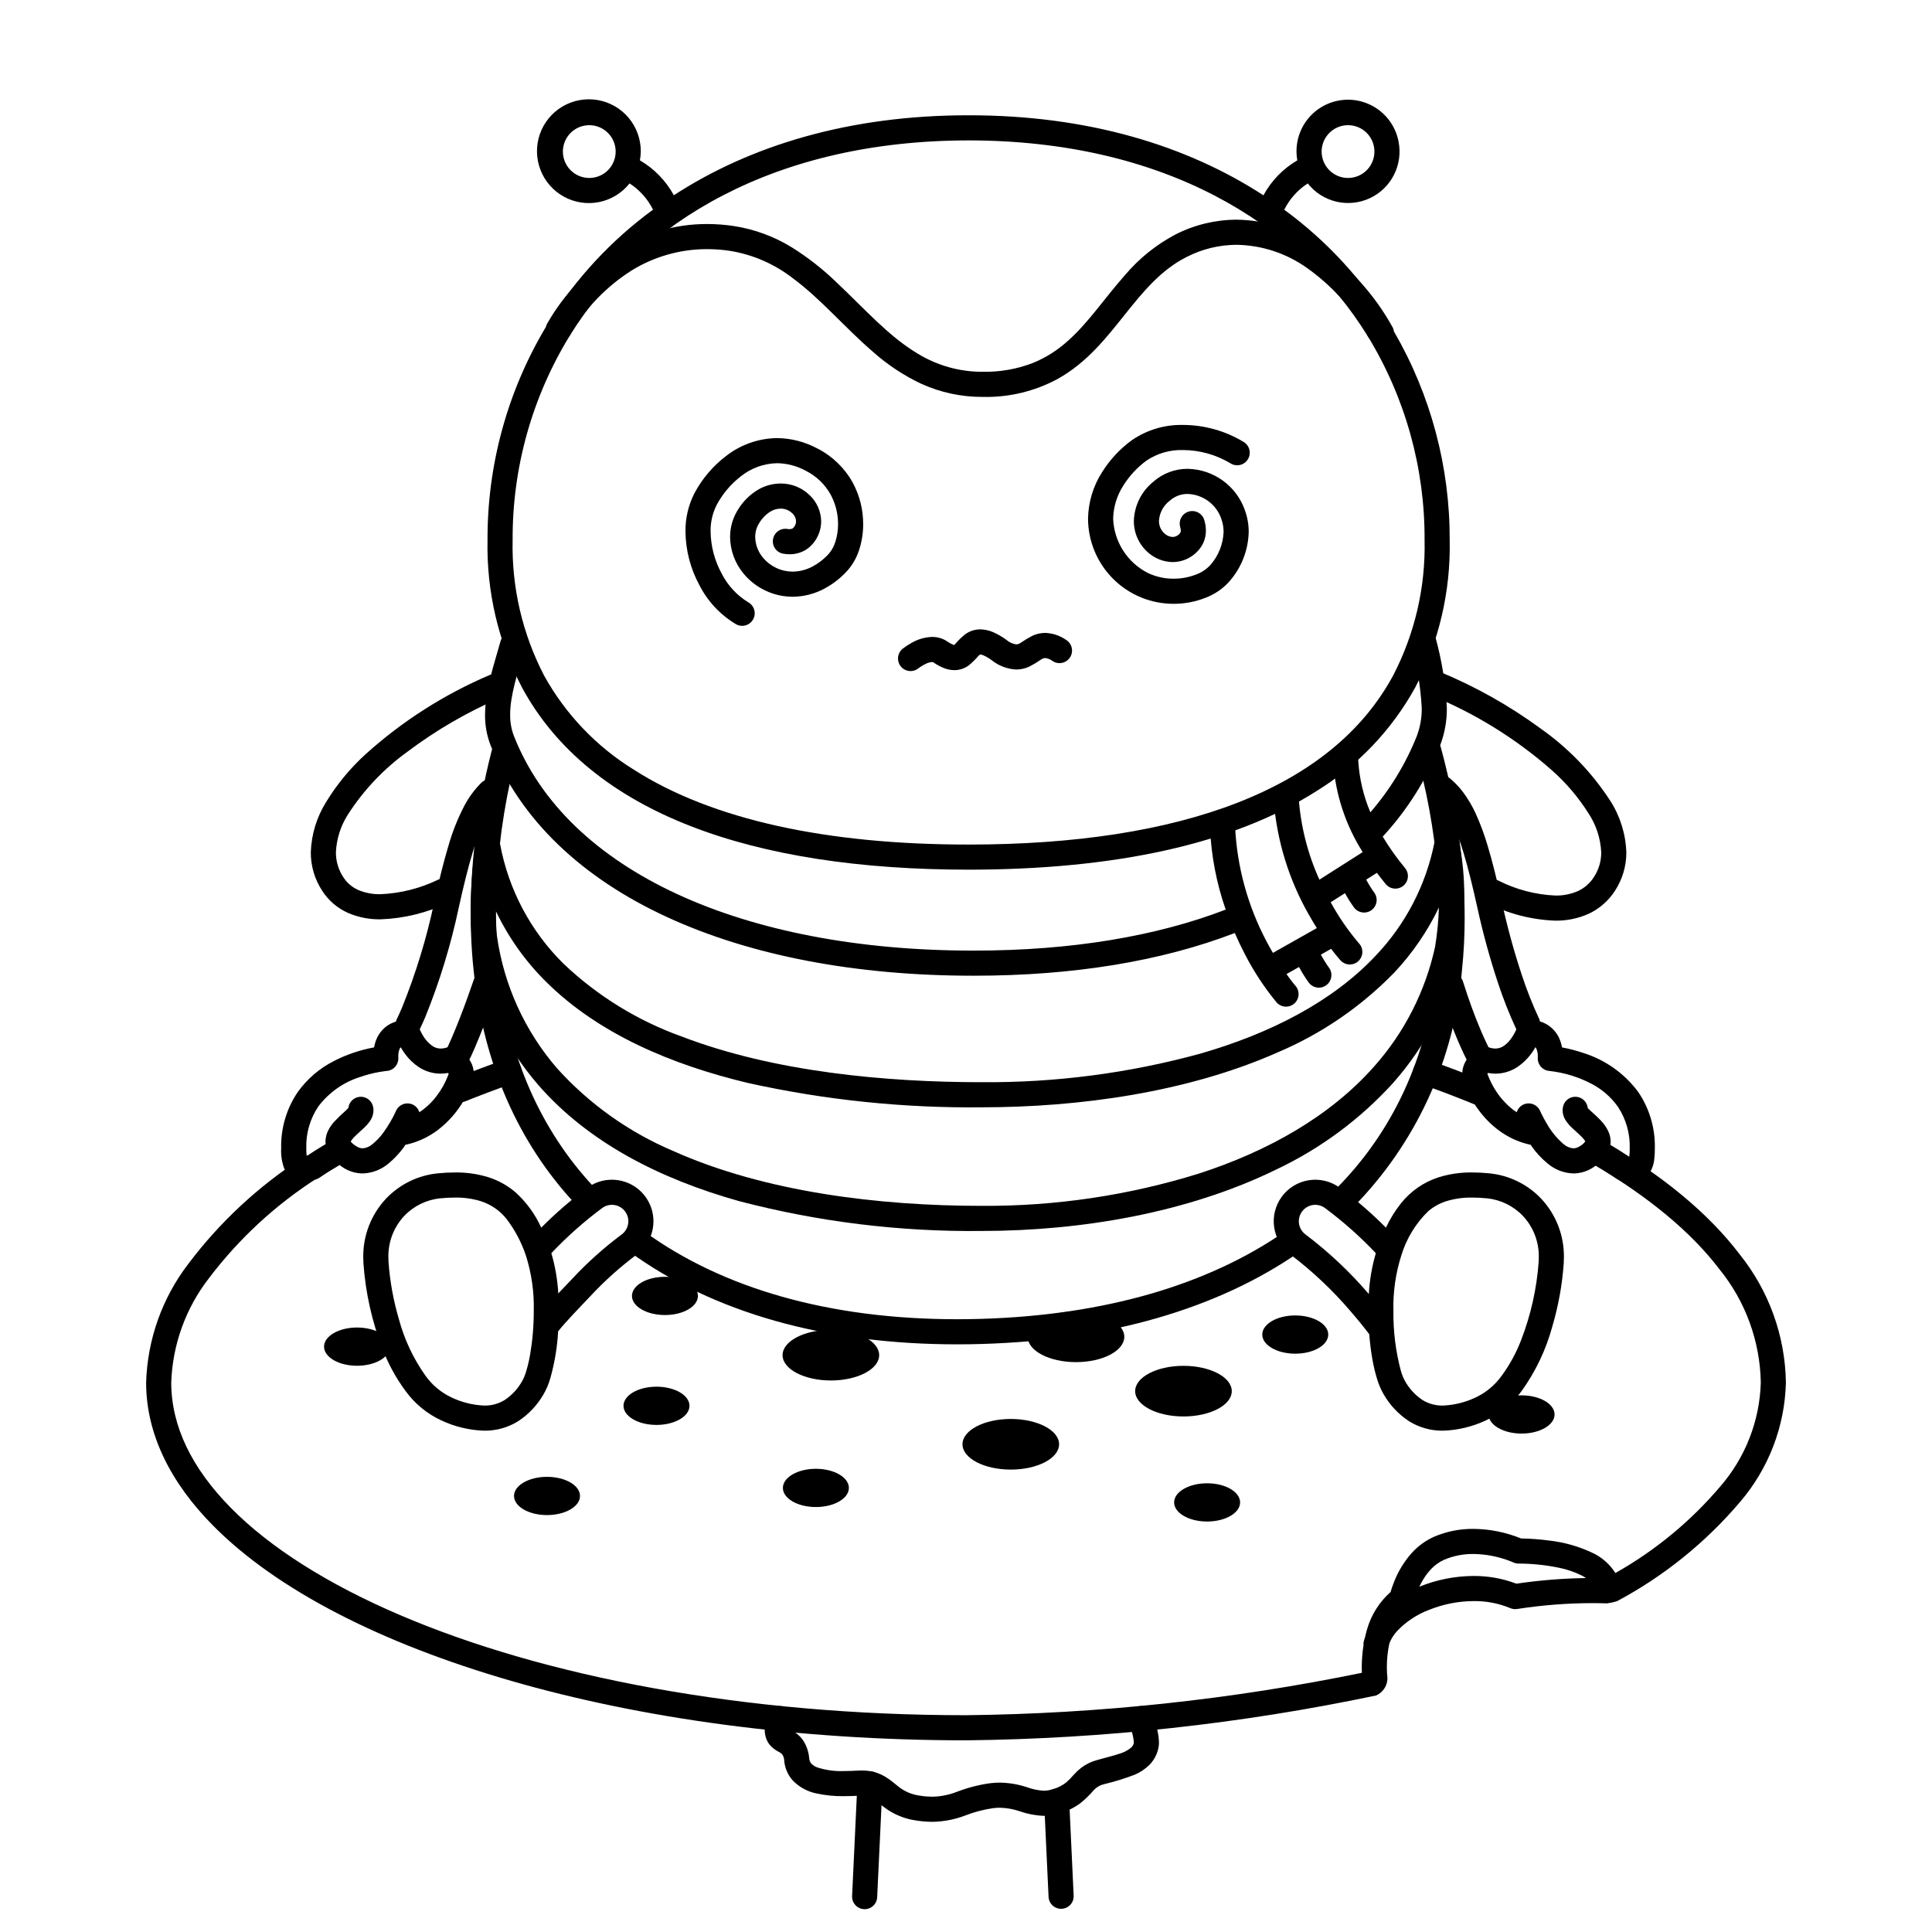 <svg width="200" height="200" viewBox="0 0 200 200" xmlns="http://www.w3.org/2000/svg"><g id="type=error, mode=dark"><g id="Layer 13"><path id="Vector" d="M148.972 102.399C149.56 104.27 150.202 106.046 150.894 107.672C151.318 108.667 151.761 109.609 152.235 110.493C152.398 110.796 152.675 111.023 153.005 111.122C153.335 111.222 153.691 111.186 153.994 111.023C154.298 110.861 154.525 110.584 154.625 110.254C154.725 109.924 154.689 109.568 154.527 109.264C154.098 108.464 153.686 107.591 153.285 106.653C152.634 105.122 152.018 103.422 151.452 101.62C151.349 101.291 151.119 101.016 150.813 100.857C150.508 100.697 150.151 100.666 149.822 100.769C149.493 100.873 149.219 101.102 149.06 101.408C148.9 101.714 148.869 102.07 148.972 102.399L148.972 102.399Z"/><path id="Vector_2" d="M111.144 196.237L110.684 186.397C110.677 186.227 110.635 186.059 110.563 185.904C110.49 185.75 110.388 185.611 110.262 185.496C110.135 185.381 109.988 185.291 109.827 185.233C109.666 185.175 109.496 185.15 109.325 185.158C109.154 185.166 108.987 185.207 108.832 185.28C108.678 185.353 108.539 185.455 108.424 185.582C108.309 185.708 108.22 185.856 108.163 186.017C108.105 186.177 108.079 186.348 108.087 186.519L108.547 196.359C108.555 196.529 108.597 196.697 108.669 196.851C108.742 197.006 108.844 197.145 108.97 197.26C109.096 197.375 109.244 197.464 109.405 197.522C109.565 197.58 109.736 197.606 109.907 197.598C110.077 197.59 110.245 197.549 110.399 197.476C110.554 197.403 110.693 197.301 110.808 197.174C110.923 197.048 111.012 196.9 111.069 196.739C111.127 196.578 111.153 196.408 111.144 196.237Z"/><path id="Vector_3" d="M88.758 184.606L88.209 196.276C88.2 196.447 88.226 196.617 88.284 196.778C88.342 196.938 88.431 197.086 88.546 197.212C88.66 197.339 88.799 197.441 88.954 197.514C89.108 197.586 89.275 197.628 89.446 197.636C89.616 197.644 89.787 197.618 89.947 197.561C90.108 197.503 90.256 197.414 90.382 197.299C90.508 197.184 90.611 197.045 90.683 196.891C90.756 196.736 90.797 196.569 90.805 196.399L91.355 184.729C91.363 184.558 91.338 184.388 91.28 184.227C91.222 184.067 91.133 183.919 91.018 183.793C90.903 183.666 90.765 183.564 90.61 183.491C90.456 183.419 90.288 183.377 90.118 183.369C89.947 183.361 89.777 183.387 89.616 183.445C89.456 183.502 89.308 183.591 89.182 183.706C89.056 183.821 88.953 183.96 88.88 184.114C88.808 184.269 88.766 184.436 88.758 184.606Z"/><path id="Vector_4" d="M79.549 177.416C79.449 177.669 79.365 177.9 79.3 178.124C79.228 178.356 79.184 178.595 79.168 178.838L79.169 178.825L79.162 179.035C79.158 179.354 79.21 179.671 79.315 179.972C79.407 180.227 79.545 180.463 79.722 180.669C79.946 180.919 80.212 181.129 80.508 181.29C80.676 181.366 80.831 181.469 80.966 181.595C81.109 181.804 81.185 182.051 81.184 182.303L81.184 182.297C81.253 183.022 81.544 183.708 82.017 184.261C82.689 184.98 83.571 185.469 84.536 185.659C85.469 185.861 86.423 185.955 87.377 185.938C87.942 185.938 88.499 185.916 89.03 185.886L89.017 185.886L89.209 185.882C89.401 185.88 89.592 185.898 89.78 185.938L89.769 185.936C90.01 185.992 90.238 186.096 90.439 186.241C90.79 186.471 91.241 186.913 91.945 187.38C92.832 187.953 93.834 188.323 94.881 188.463C95.419 188.548 95.962 188.592 96.507 188.594C97.672 188.579 98.826 188.358 99.915 187.942C100.849 187.577 101.822 187.321 102.814 187.179C103.042 187.151 103.272 187.136 103.502 187.136C104.203 187.152 104.897 187.275 105.561 187.502C106.362 187.784 107.201 187.943 108.049 187.975C108.636 187.972 109.219 187.879 109.778 187.698L109.769 187.7L109.899 187.66L109.939 187.648C110.602 187.43 111.228 187.111 111.795 186.702C112.311 186.29 112.787 185.83 113.216 185.327C113.492 185.021 113.853 184.806 114.254 184.708L114.259 184.706C115.345 184.447 116.413 184.118 117.456 183.72C118.026 183.482 118.545 183.136 118.986 182.703C119.477 182.204 119.807 181.569 119.933 180.88L119.931 180.892C119.963 180.726 119.978 180.558 119.976 180.389C119.965 179.948 119.906 179.509 119.802 179.079C119.698 178.608 119.554 178.087 119.377 177.521C119.275 177.192 119.045 176.917 118.74 176.757C118.435 176.597 118.078 176.565 117.749 176.667C117.42 176.77 117.145 176.999 116.985 177.305C116.825 177.61 116.793 177.967 116.896 178.296C117.056 178.81 117.182 179.27 117.264 179.64C117.325 179.886 117.363 180.137 117.377 180.389L117.376 180.418L117.666 180.441L117.381 180.385L117.376 180.418L117.666 180.441L117.381 180.385L117.378 180.397C117.349 180.582 117.26 180.754 117.126 180.886C116.747 181.207 116.3 181.439 115.819 181.566C115.174 181.782 114.369 181.968 113.534 182.21L113.539 182.208C112.945 182.369 112.389 182.645 111.901 183.019C111.628 183.237 111.374 183.477 111.141 183.738C110.899 184.025 110.634 184.292 110.348 184.536C109.972 184.826 109.547 185.047 109.094 185.188L109.516 186.418L109.133 185.176L109.003 185.216L108.995 185.218C108.69 185.32 108.37 185.372 108.049 185.375C107.451 185.339 106.862 185.215 106.3 185.009C105.396 184.71 104.453 184.551 103.502 184.536C103.167 184.536 102.832 184.557 102.5 184.598C101.328 184.761 100.178 185.058 99.073 185.482C98.255 185.805 97.386 185.979 96.507 185.994C96.094 185.992 95.681 185.958 95.273 185.893C94.407 185.79 93.591 185.439 92.921 184.88C92.623 184.649 92.31 184.371 91.898 184.09C91.429 183.763 90.901 183.529 90.344 183.4L90.333 183.398C89.964 183.319 89.587 183.28 89.209 183.282C89.106 183.282 89.002 183.284 88.896 183.289L88.884 183.29C88.382 183.318 87.872 183.338 87.377 183.338C86.438 183.379 85.499 183.251 84.604 182.962C84.369 182.88 84.157 182.742 83.984 182.562C83.856 182.409 83.78 182.218 83.769 182.019L83.768 182.013C83.714 181.333 83.485 180.678 83.104 180.112C82.875 179.796 82.591 179.525 82.264 179.312C82.069 179.183 81.908 179.097 81.806 179.037L81.674 178.953L81.673 178.953L81.444 179.203L81.755 179.074L81.673 178.953L81.444 179.203L81.755 179.074L81.605 179.136L81.766 179.108L81.755 179.074L81.605 179.136L81.766 179.108L81.762 179.035L81.764 178.971L81.765 178.958L81.455 178.944L81.763 178.985L81.765 178.958L81.455 178.944L81.763 178.985C81.812 178.778 81.879 178.575 81.964 178.38C82.086 178.061 82.078 177.706 81.941 177.393C81.804 177.08 81.549 176.834 81.232 176.707C80.915 176.58 80.56 176.584 80.245 176.716C79.93 176.849 79.68 177.1 79.55 177.416H79.549Z"/><path id="Vector_5" d="M153.515 111.876C151.734 111.146 149.898 110.443 147.993 109.78C147.832 109.724 147.661 109.699 147.49 109.709C147.32 109.719 147.153 109.762 146.999 109.836C146.845 109.911 146.707 110.014 146.593 110.142C146.48 110.27 146.392 110.418 146.336 110.58C146.28 110.741 146.256 110.912 146.266 111.083C146.276 111.253 146.319 111.42 146.394 111.574C146.468 111.728 146.573 111.866 146.7 111.979C146.828 112.093 146.977 112.18 147.139 112.236C148.994 112.881 150.786 113.568 152.53 114.282C152.849 114.412 153.207 114.411 153.525 114.278C153.843 114.144 154.095 113.89 154.226 113.571C154.357 113.252 154.355 112.894 154.222 112.576C154.089 112.258 153.835 112.006 153.516 111.876L153.515 111.876Z"/><path id="Vector_6" d="M52.283 109.689C50.519 110.298 48.812 110.946 47.159 111.61C47.001 111.674 46.856 111.768 46.734 111.888C46.612 112.007 46.515 112.149 46.448 112.306C46.381 112.463 46.346 112.632 46.344 112.803C46.342 112.973 46.374 113.143 46.438 113.301C46.501 113.46 46.596 113.604 46.715 113.726C46.834 113.848 46.977 113.945 47.134 114.012C47.291 114.079 47.459 114.115 47.63 114.116C47.801 114.118 47.97 114.086 48.129 114.023C49.75 113.371 51.415 112.739 53.131 112.147C53.455 112.032 53.72 111.795 53.869 111.486C54.018 111.177 54.039 110.821 53.927 110.497C53.815 110.173 53.58 109.906 53.272 109.754C52.964 109.603 52.608 109.58 52.283 109.689L52.283 109.689Z"/><path id="Vector_7" d="M50.688 69.88C45.99 71.879 41.656 74.643 37.863 78.06C36.274 79.504 34.898 81.166 33.777 82.997C32.787 84.571 32.233 86.38 32.174 88.238C32.169 89.651 32.58 91.034 33.355 92.215C34.001 93.22 34.926 94.014 36.017 94.501C37.088 94.962 38.245 95.189 39.41 95.168C41.843 95.079 44.23 94.489 46.424 93.435C46.736 93.292 46.979 93.032 47.099 92.71C47.219 92.389 47.208 92.034 47.067 91.721C46.927 91.408 46.668 91.163 46.348 91.04C46.028 90.918 45.672 90.926 45.358 91.064C43.498 91.965 41.474 92.476 39.41 92.568C38.613 92.588 37.821 92.439 37.085 92.131C36.449 91.85 35.91 91.388 35.537 90.801C35.034 90.041 34.768 89.149 34.774 88.238C34.835 86.843 35.265 85.488 36.02 84.313C37.649 81.781 39.739 79.577 42.18 77.816C45.131 75.594 48.336 73.73 51.727 72.264C52.041 72.124 52.286 71.866 52.411 71.546C52.535 71.227 52.528 70.871 52.39 70.556C52.253 70.242 51.997 69.994 51.678 69.868C51.359 69.741 51.003 69.746 50.688 69.88L50.688 69.88Z"/><path id="Vector_8" d="M148.056 71.95C152.657 73.821 156.912 76.451 160.642 79.73C162.115 81.033 163.396 82.539 164.445 84.202C165.238 85.405 165.692 86.8 165.758 88.24C165.764 89.15 165.498 90.041 164.996 90.801L164.998 90.799C164.601 91.425 164.033 91.924 163.36 92.237C162.612 92.565 161.801 92.725 160.985 92.705C158.939 92.612 156.938 92.084 155.112 91.157C154.958 91.083 154.79 91.041 154.619 91.032C154.448 91.024 154.277 91.049 154.116 91.107C153.955 91.164 153.806 91.253 153.68 91.368C153.553 91.484 153.45 91.623 153.377 91.778C153.304 91.933 153.263 92.1 153.255 92.272C153.247 92.442 153.273 92.614 153.332 92.774C153.39 92.935 153.48 93.083 153.596 93.209C153.712 93.336 153.851 93.438 154.006 93.51C156.176 94.603 158.557 95.215 160.985 95.305C162.182 95.325 163.369 95.082 164.462 94.592C165.574 94.073 166.515 93.249 167.178 92.216L167.179 92.214C167.952 91.033 168.362 89.651 168.358 88.24C168.294 86.329 167.712 84.471 166.674 82.864C164.786 79.966 162.364 77.452 159.538 75.457C156.295 73.072 152.775 71.088 149.055 69.55C148.897 69.483 148.727 69.448 148.556 69.446C148.384 69.445 148.214 69.478 148.055 69.543C147.896 69.607 147.752 69.703 147.63 69.824C147.508 69.945 147.412 70.088 147.346 70.247C147.28 70.405 147.246 70.575 147.246 70.747C147.246 70.918 147.28 71.088 147.346 71.246C147.412 71.405 147.509 71.549 147.631 71.669C147.753 71.79 147.897 71.886 148.056 71.95L148.056 71.95Z"/><path id="Vector_9" d="M86.012 142.907C88.773 142.907 91.012 141.734 91.012 140.286C91.012 138.838 88.773 137.665 86.012 137.665C83.25 137.665 81.012 138.838 81.012 140.286C81.012 141.734 83.25 142.907 86.012 142.907Z"/><path id="Vector_10" d="M111.387 141.007C114.148 141.007 116.387 139.834 116.387 138.386C116.387 136.938 114.148 135.765 111.387 135.765C108.625 135.765 106.387 136.938 106.387 138.386C106.387 139.834 108.625 141.007 111.387 141.007Z"/><path id="Vector_11" d="M122.512 146.632C125.273 146.632 127.512 145.459 127.512 144.011C127.512 142.563 125.273 141.39 122.512 141.39C119.75 141.39 117.512 142.563 117.512 144.011C117.512 145.459 119.75 146.632 122.512 146.632Z"/><path id="Vector_12" d="M104.637 152.132C107.398 152.132 109.637 150.959 109.637 149.511C109.637 148.063 107.398 146.89 104.637 146.89C101.875 146.89 99.637 148.063 99.637 149.511C99.637 150.959 101.875 152.132 104.637 152.132Z"/><path id="Vector_13" d="M67.96 147.508C69.846 147.508 71.375 146.622 71.375 145.529C71.375 144.435 69.846 143.549 67.96 143.549C66.074 143.549 64.545 144.435 64.545 145.529C64.545 146.622 66.074 147.508 67.96 147.508Z"/><path id="Vector_14" d="M84.46 156.008C86.346 156.008 87.875 155.122 87.875 154.029C87.875 152.935 86.346 152.049 84.46 152.049C82.574 152.049 81.045 152.935 81.045 154.029C81.045 155.122 82.574 156.008 84.46 156.008Z"/><path id="Vector_15" d="M124.96 157.508C126.846 157.508 128.375 156.622 128.375 155.529C128.375 154.435 126.846 153.549 124.96 153.549C123.074 153.549 121.545 154.435 121.545 155.529C121.545 156.622 123.074 157.508 124.96 157.508Z"/><path id="Vector_16" d="M56.627 156.841C58.513 156.841 60.042 155.955 60.042 154.862C60.042 153.768 58.513 152.882 56.627 152.882C54.74 152.882 53.211 153.768 53.211 154.862C53.211 155.955 54.74 156.841 56.627 156.841Z"/><path id="Vector_17" d="M157.513 148.403C159.399 148.403 160.928 147.517 160.928 146.424C160.928 145.331 159.399 144.445 157.513 144.445C155.627 144.445 154.098 145.331 154.098 146.424C154.098 147.517 155.627 148.403 157.513 148.403Z"/><path id="Vector_18" d="M68.835 136.133C70.721 136.133 72.25 135.247 72.25 134.154C72.25 133.06 70.721 132.174 68.835 132.174C66.949 132.174 65.42 133.06 65.42 134.154C65.42 135.247 66.949 136.133 68.835 136.133Z"/><path id="Vector_19" d="M36.96 141.383C38.846 141.383 40.375 140.497 40.375 139.404C40.375 138.31 38.846 137.424 36.96 137.424C35.074 137.424 33.545 138.31 33.545 139.404C33.545 140.497 35.074 141.383 36.96 141.383Z"/><path id="Vector_20" d="M134.085 140.133C135.971 140.133 137.5 139.247 137.5 138.154C137.5 137.06 135.971 136.174 134.085 136.174C132.199 136.174 130.67 137.06 130.67 138.154C130.67 139.247 132.199 140.133 134.085 140.133Z"/><path id="Vector_21" d="M48.364 110.158C48.879 109.163 49.463 107.771 50.032 106.312C50.598 104.855 51.141 103.345 51.539 102.165C51.65 101.839 51.626 101.481 51.473 101.173C51.32 100.864 51.05 100.628 50.723 100.518C50.397 100.408 50.04 100.432 49.731 100.585C49.422 100.738 49.186 101.007 49.076 101.334C48.692 102.473 48.159 103.956 47.609 105.369C47.06 106.779 46.486 108.133 46.056 108.961C45.977 109.112 45.929 109.278 45.915 109.448C45.9 109.618 45.919 109.789 45.971 109.952C46.023 110.115 46.106 110.266 46.216 110.396C46.325 110.527 46.46 110.635 46.612 110.713C46.763 110.792 46.929 110.84 47.099 110.854C47.269 110.869 47.44 110.85 47.603 110.798C47.766 110.747 47.917 110.664 48.047 110.554C48.178 110.444 48.286 110.309 48.364 110.158L48.364 110.158Z"/><path id="Vector_22" d="M61.407 122.804C56 116.985 52.593 109.435 51.62 100.241L51.619 100.238C51.483 98.973 51.395 97.687 51.356 96.359C51.339 95.779 51.331 95.198 51.33 94.613C51.34 89.966 51.845 85.333 52.837 80.793L52.836 80.796C53.016 79.972 53.212 79.151 53.425 78.332C53.508 77.999 53.456 77.647 53.281 77.352C53.105 77.058 52.821 76.844 52.489 76.758C52.157 76.672 51.804 76.721 51.508 76.894C51.212 77.067 50.996 77.35 50.907 77.681C50.688 78.531 50.484 79.384 50.296 80.24L50.296 80.242C49.265 84.963 48.74 89.781 48.73 94.613C48.73 95.223 48.739 95.83 48.757 96.436C48.798 97.828 48.89 99.183 49.035 100.517L49.034 100.514C50.051 110.192 53.691 118.33 59.503 124.575C59.619 124.7 59.759 124.801 59.914 124.872C60.069 124.943 60.237 124.983 60.408 124.989C60.578 124.995 60.749 124.968 60.909 124.908C61.069 124.848 61.215 124.758 61.34 124.642C61.465 124.525 61.566 124.386 61.637 124.23C61.708 124.075 61.748 123.907 61.754 123.737C61.761 123.566 61.733 123.396 61.673 123.236C61.614 123.076 61.523 122.929 61.407 122.804L61.407 122.804Z"/><path id="Vector_23" d="M132.964 127.521C125.062 132.985 114.417 136.147 101.588 136.528C100.744 136.553 99.909 136.566 99.082 136.566C85.829 136.566 74.794 133.372 66.714 127.495C66.435 127.294 66.088 127.212 65.749 127.266C65.409 127.321 65.105 127.508 64.903 127.786C64.701 128.064 64.617 128.411 64.67 128.75C64.723 129.09 64.908 129.395 65.185 129.598C73.823 135.876 85.421 139.166 99.082 139.166C99.934 139.166 100.796 139.153 101.665 139.127C114.871 138.734 126.021 135.479 134.443 129.659C134.725 129.463 134.917 129.162 134.979 128.824C135.04 128.486 134.964 128.137 134.769 127.854C134.573 127.571 134.274 127.377 133.936 127.315C133.597 127.252 133.248 127.326 132.965 127.521L132.964 127.521Z"/><path id="Vector_24" d="M146.65 78.073C146.889 78.944 147.109 79.816 147.311 80.691L147.311 80.692C148.294 84.881 148.859 89.157 148.998 93.457C149.014 93.99 149.021 94.52 149.021 95.047C149.023 96.732 148.938 98.416 148.764 100.092L148.764 100.096C147.799 109.513 144.135 117.249 138.198 123.177C138.076 123.298 137.98 123.441 137.915 123.599C137.849 123.757 137.815 123.926 137.814 124.097C137.814 124.268 137.847 124.437 137.913 124.595C137.978 124.753 138.073 124.896 138.194 125.017C138.315 125.138 138.458 125.234 138.616 125.3C138.774 125.365 138.943 125.399 139.114 125.399C139.285 125.399 139.454 125.366 139.612 125.3C139.77 125.235 139.913 125.139 140.034 125.018C146.588 118.385 150.595 109.654 151.35 100.36L151.35 100.363C151.533 98.597 151.623 96.823 151.621 95.047C151.621 94.496 151.613 93.94 151.597 93.379C151.452 88.907 150.865 84.46 149.844 80.103L149.844 80.105C149.634 79.197 149.405 78.29 149.158 77.386C149.113 77.221 149.035 77.067 148.931 76.932C148.826 76.797 148.696 76.684 148.548 76.6C148.399 76.515 148.236 76.461 148.066 76.439C147.897 76.418 147.725 76.43 147.56 76.475C147.395 76.521 147.241 76.598 147.106 76.703C146.972 76.807 146.859 76.938 146.774 77.086C146.69 77.234 146.635 77.398 146.614 77.567C146.593 77.737 146.605 77.909 146.65 78.073L146.65 78.073Z"/><path id="Vector_25" d="M55.773 14.646V14.645L55.774 14.643L55.773 14.646Z"/><path id="Vector_26" d="M143.808 33.447C140.975 28.874 137.287 24.889 132.945 21.712C133.495 20.601 134.336 19.66 135.378 18.989C136.118 19.928 137.154 20.59 138.317 20.869C139.48 21.148 140.704 21.026 141.79 20.525C142.875 20.023 143.761 19.17 144.302 18.104C144.844 17.038 145.011 15.82 144.776 14.647L144.776 14.645C144.51 13.262 143.707 12.041 142.544 11.248C141.38 10.455 139.95 10.154 138.566 10.412C137.182 10.671 135.956 11.466 135.156 12.625C134.357 13.784 134.048 15.212 134.298 16.598C132.821 17.463 131.607 18.715 130.789 20.219C122.839 15.046 112.585 11.925 100.269 11.934C87.957 11.925 77.705 15.044 69.756 20.213C68.936 18.711 67.721 17.462 66.243 16.599C66.299 16.297 66.329 15.992 66.333 15.686C66.341 14.415 65.898 13.182 65.084 12.206C64.269 11.231 63.134 10.576 61.882 10.358C60.63 10.14 59.341 10.373 58.244 11.016C57.147 11.658 56.314 12.669 55.892 13.868C55.471 15.067 55.487 16.377 55.94 17.565C56.393 18.753 57.252 19.741 58.365 20.355C59.478 20.969 60.773 21.169 62.019 20.918C63.265 20.668 64.382 19.984 65.172 18.987C66.212 19.658 67.051 20.597 67.601 21.705C63.304 24.848 59.645 28.782 56.822 33.295C56.731 33.44 56.67 33.602 56.642 33.771C56.613 33.939 56.618 34.112 56.657 34.279C56.695 34.446 56.767 34.603 56.866 34.742C56.966 34.881 57.092 35 57.237 35.09C57.382 35.18 57.544 35.241 57.713 35.269C57.882 35.297 58.054 35.291 58.221 35.252C58.388 35.213 58.545 35.141 58.684 35.041C58.822 34.941 58.94 34.815 59.03 34.669C66.373 22.887 80.298 14.549 100.269 14.534C120.319 14.549 134.274 22.953 141.595 34.811C141.776 35.104 142.066 35.313 142.401 35.392C142.736 35.471 143.089 35.414 143.382 35.233C143.675 35.053 143.884 34.763 143.964 34.428C144.044 34.094 143.988 33.741 143.808 33.447L143.808 33.447ZM139.012 13.012C139.364 12.941 139.726 12.941 140.078 13.01C140.43 13.079 140.765 13.217 141.064 13.416C141.362 13.615 141.619 13.871 141.818 14.169C142.018 14.468 142.156 14.802 142.226 15.154C142.262 15.332 142.28 15.513 142.28 15.695C142.279 16.373 142.026 17.026 141.571 17.528C141.115 18.029 140.49 18.344 139.815 18.41C139.141 18.477 138.466 18.29 137.921 17.886C137.377 17.483 137.002 16.892 136.869 16.227L136.868 16.223C136.832 16.047 136.814 15.867 136.814 15.687C136.816 15.056 137.035 14.445 137.436 13.958C137.836 13.47 138.393 13.136 139.012 13.012ZM61.005 18.423C60.281 18.423 59.586 18.136 59.073 17.625C58.56 17.113 58.271 16.419 58.269 15.695C58.269 15.515 58.286 15.335 58.322 15.158L58.323 15.155C58.456 14.491 58.831 13.9 59.375 13.496C59.919 13.093 60.594 12.906 61.268 12.972C61.942 13.039 62.568 13.353 63.023 13.854C63.479 14.355 63.732 15.008 63.733 15.686C63.733 15.868 63.715 16.049 63.679 16.228C63.555 16.846 63.221 17.403 62.734 17.803C62.246 18.203 61.636 18.422 61.005 18.423Z"/><path id="Vector_27" d="M151.042 87.139C150.975 86.85 150.811 86.592 150.577 86.408C150.343 86.225 150.054 86.127 149.756 86.132C149.459 86.136 149.173 86.242 148.944 86.432C148.716 86.621 148.559 86.884 148.5 87.175C147.632 91.581 145.529 95.648 142.437 98.904C137.953 103.694 131.468 107 124.224 109.082C116.864 111.094 109.262 112.086 101.633 112.029C91.755 112.033 80.142 110.968 70.622 107.319C66.059 105.69 61.885 103.128 58.367 99.795C54.955 96.442 52.654 92.122 51.777 87.419C51.718 87.118 51.555 86.848 51.317 86.656C51.079 86.464 50.78 86.362 50.474 86.368C50.168 86.374 49.874 86.488 49.644 86.69C49.414 86.892 49.262 87.168 49.216 87.47C48.9 89.702 48.736 91.953 48.725 94.207C48.725 95.184 48.762 96.193 48.858 97.184L48.867 97.256C49.654 102.827 52.031 108.053 55.713 112.307C60.927 118.302 68.381 122.06 76.513 124.341C84.711 126.487 93.159 127.526 101.633 127.429C111.859 127.425 122.942 125.568 132.156 121.048C136.713 118.889 140.802 115.858 144.194 112.128C147.625 108.272 150.005 103.598 151.104 98.555L151.117 98.488C151.423 96.646 151.576 94.781 151.575 92.914C151.598 90.976 151.419 89.04 151.042 87.139ZM142.247 110.405C137.714 115.534 131.305 119.154 124.136 121.479C116.852 123.746 109.261 124.876 101.633 124.829C91.023 124.833 79.198 123.401 69.725 119.165C65.131 117.225 61.018 114.302 57.675 110.602C54.322 106.727 52.158 101.967 51.443 96.893C51.363 96.051 51.329 95.171 51.326 94.304C52.624 97.033 54.386 99.515 56.535 101.639C61.938 107 69.467 110.214 77.494 112.124C85.418 113.875 93.517 114.715 101.633 114.629C111.737 114.625 122.929 113.074 132.222 108.96C136.773 107.038 140.891 104.223 144.334 100.682C146.212 98.684 147.772 96.409 148.957 93.936C148.913 95.306 148.78 96.672 148.557 98.025C147.552 102.625 145.379 106.889 142.247 110.405H142.247Z"/><path id="Vector_28" d="M84.626 46.434C83.339 45.738 81.902 45.366 80.439 45.351C78.504 45.377 76.633 46.042 75.115 47.242C73.778 48.271 72.677 49.575 71.886 51.065C71.259 52.293 70.941 53.656 70.96 55.035C70.983 56.973 71.478 58.876 72.404 60.579C73.261 62.257 74.576 63.658 76.195 64.621C76.497 64.789 76.852 64.83 77.184 64.736C77.515 64.641 77.796 64.419 77.964 64.118C78.132 63.817 78.173 63.461 78.078 63.13C77.984 62.798 77.762 62.517 77.46 62.35H77.46C76.276 61.627 75.318 60.587 74.694 59.349C73.973 58.023 73.584 56.543 73.56 55.035C73.541 54.078 73.757 53.132 74.187 52.277L74.187 52.276C74.802 51.122 75.655 50.111 76.69 49.311C77.755 48.456 79.073 47.977 80.439 47.951C81.484 47.966 82.508 48.237 83.424 48.739C84.51 49.285 85.406 50.147 85.994 51.211C86.497 52.146 86.759 53.192 86.755 54.254C86.758 54.868 86.666 55.48 86.483 56.067C86.351 56.509 86.132 56.921 85.838 57.278C85.355 57.828 84.777 58.287 84.132 58.633C83.496 58.98 82.785 59.166 82.061 59.175C81.477 59.174 80.901 59.046 80.372 58.799C79.843 58.553 79.374 58.194 78.998 57.748C78.484 57.145 78.194 56.383 78.178 55.591C78.175 55.062 78.329 54.543 78.621 54.102C78.91 53.63 79.307 53.232 79.779 52.942C80.09 52.756 80.446 52.656 80.808 52.653C81.242 52.646 81.661 52.806 81.978 53.101C82.105 53.207 82.209 53.339 82.282 53.487C82.356 53.635 82.399 53.797 82.407 53.962C82.405 54.13 82.36 54.294 82.277 54.439C82.219 54.546 82.139 54.639 82.042 54.711C81.942 54.759 81.831 54.781 81.719 54.776L81.586 54.768L81.586 54.77C81.418 54.732 81.245 54.728 81.076 54.759C80.907 54.789 80.746 54.852 80.602 54.944C80.457 55.037 80.332 55.158 80.235 55.299C80.137 55.44 80.069 55.599 80.033 55.767C79.997 55.935 79.994 56.108 80.026 56.276C80.057 56.445 80.122 56.606 80.216 56.75C80.31 56.893 80.431 57.017 80.573 57.114C80.715 57.21 80.874 57.277 81.043 57.312C81.265 57.356 81.492 57.377 81.719 57.376C82.32 57.385 82.911 57.224 83.425 56.913L83.427 56.912C83.89 56.612 84.272 56.202 84.539 55.719C84.844 55.184 85.006 54.578 85.007 53.962C84.998 53.457 84.889 52.959 84.686 52.496C84.482 52.034 84.189 51.617 83.822 51.269C83.018 50.481 81.934 50.044 80.808 50.053C79.99 50.056 79.187 50.276 78.48 50.689C77.656 51.182 76.96 51.862 76.448 52.675C75.878 53.54 75.576 54.555 75.578 55.591C75.594 56.989 76.095 58.338 76.996 59.407C77.616 60.147 78.391 60.743 79.266 61.152C80.141 61.562 81.095 61.774 82.061 61.775C83.208 61.766 84.335 61.477 85.345 60.933C86.267 60.44 87.094 59.786 87.785 59.001C88.317 58.377 88.716 57.651 88.956 56.867C89.224 56.022 89.359 55.14 89.355 54.254C89.359 52.756 88.988 51.281 88.275 49.964C87.439 48.448 86.168 47.218 84.626 46.434Z"/><path id="Vector_29" d="M71.887 51.065L71.888 51.064L71.887 51.065Z"/><path id="Vector_30" d="M128.873 52.821C128.441 51.588 127.643 50.516 126.585 49.749C125.526 48.983 124.259 48.559 122.953 48.533C121.648 48.525 120.385 48.997 119.405 49.858C118.794 50.347 118.296 50.963 117.946 51.663C117.596 52.363 117.401 53.131 117.376 53.913C117.37 54.577 117.517 55.233 117.807 55.831C118.097 56.428 118.521 56.951 119.047 57.357C119.717 57.881 120.541 58.173 121.393 58.186C122.104 58.184 122.799 57.968 123.385 57.564C123.902 57.218 124.314 56.737 124.578 56.173L124.579 56.172C124.751 55.778 124.838 55.353 124.834 54.924C124.835 54.528 124.77 54.134 124.641 53.759C124.524 53.437 124.284 53.174 123.974 53.028C123.664 52.882 123.309 52.865 122.986 52.98C122.663 53.094 122.399 53.332 122.251 53.641C122.103 53.95 122.083 54.306 122.196 54.629L122.192 54.63L122.197 54.648C122.221 54.739 122.233 54.831 122.234 54.924C122.237 54.988 122.227 55.051 122.205 55.111C122.136 55.234 122.038 55.34 121.919 55.417C121.765 55.525 121.581 55.584 121.393 55.586C121.102 55.572 120.823 55.462 120.602 55.273C120.402 55.108 120.242 54.9 120.133 54.665C120.025 54.429 119.971 54.172 119.976 53.913C120.002 53.5 120.117 53.098 120.315 52.734C120.513 52.371 120.789 52.056 121.122 51.81C121.627 51.366 122.28 51.124 122.953 51.133C123.724 51.16 124.469 51.42 125.09 51.88C125.71 52.339 126.177 52.975 126.427 53.705C126.586 54.141 126.666 54.602 126.666 55.065C126.617 56.34 126.126 57.559 125.278 58.512C124.871 58.944 124.369 59.274 123.811 59.476C123.072 59.763 122.285 59.909 121.492 59.907C120.573 59.911 119.665 59.71 118.834 59.319C117.789 58.788 116.905 57.988 116.271 57.002C115.638 56.015 115.28 54.878 115.233 53.707C115.259 52.474 115.629 51.273 116.302 50.24C116.93 49.24 117.742 48.37 118.695 47.673C119.81 46.927 121.131 46.547 122.472 46.589C124.206 46.597 125.904 47.074 127.388 47.97C127.681 48.152 128.034 48.209 128.37 48.131C128.706 48.052 128.996 47.843 129.178 47.55C129.36 47.257 129.418 46.904 129.339 46.568C129.26 46.233 129.051 45.942 128.758 45.76H128.758C126.863 44.608 124.69 43.996 122.472 43.989C120.584 43.946 118.73 44.497 117.172 45.566C115.945 46.459 114.9 47.58 114.094 48.867C113.164 50.312 112.658 51.989 112.633 53.707C112.645 56.047 113.585 58.287 115.245 59.936C116.905 61.586 119.152 62.51 121.492 62.507C122.614 62.509 123.726 62.301 124.771 61.892C125.724 61.536 126.577 60.955 127.257 60.198C128.508 58.776 129.22 56.959 129.266 55.066C129.266 54.301 129.133 53.541 128.873 52.822L128.873 52.821Z"/><path id="Vector_31" d="M110.386 66.256H110.385C109.742 65.802 108.981 65.545 108.194 65.518C107.73 65.521 107.272 65.625 106.853 65.824C106.453 66.032 106.067 66.265 105.696 66.521C105.556 66.629 105.388 66.694 105.212 66.709C104.826 66.656 104.464 66.49 104.173 66.23C103.746 65.915 103.286 65.65 102.8 65.439C102.382 65.257 101.933 65.16 101.477 65.152C100.929 65.153 100.394 65.322 99.946 65.638C99.563 65.938 99.212 66.277 98.899 66.65C98.858 66.694 98.814 66.734 98.766 66.77C98.723 66.76 98.68 66.746 98.639 66.73C98.444 66.646 98.258 66.541 98.085 66.417C97.615 66.097 97.058 65.929 96.489 65.934C95.731 65.962 94.992 66.178 94.339 66.564C94.023 66.738 93.722 66.937 93.439 67.161C93.172 67.379 93.003 67.693 92.968 68.036C92.933 68.378 93.035 68.721 93.252 68.988C93.469 69.255 93.784 69.425 94.126 69.461C94.469 69.496 94.811 69.395 95.079 69.178L95.079 69.178L95.084 69.175L95.084 69.175C95.089 69.17 95.14 69.13 95.234 69.065C95.435 68.925 95.648 68.804 95.871 68.702C96.064 68.606 96.274 68.55 96.489 68.534C96.586 68.538 96.591 68.548 96.612 68.559C96.948 68.797 97.311 68.996 97.693 69.151C98.044 69.294 98.419 69.37 98.798 69.374C99.341 69.372 99.869 69.195 100.302 68.868C100.659 68.57 100.99 68.244 101.292 67.892C101.341 67.839 101.397 67.793 101.457 67.756L101.463 67.753L101.477 67.752C101.591 67.761 101.702 67.792 101.805 67.841C102.108 67.977 102.395 68.146 102.661 68.345C103.388 68.927 104.281 69.265 105.212 69.309C105.678 69.306 106.138 69.202 106.56 69.004C106.964 68.797 107.354 68.563 107.727 68.304C107.862 68.198 108.024 68.134 108.194 68.118C108.479 68.15 108.749 68.261 108.973 68.439C109.263 68.626 109.615 68.69 109.951 68.617C110.288 68.545 110.582 68.342 110.769 68.052C110.956 67.763 111.021 67.412 110.949 67.075C110.877 66.738 110.674 66.444 110.385 66.256L110.386 66.256Z"/><path id="Vector_32" d="M180.066 129.819C176.906 125.666 172.265 121.799 166.141 118.218L165.801 117.985C165.66 117.888 165.501 117.82 165.334 117.785C165.167 117.75 164.995 117.748 164.827 117.779C164.659 117.81 164.498 117.874 164.355 117.968C164.212 118.061 164.089 118.182 163.992 118.323C163.896 118.464 163.828 118.622 163.793 118.79C163.758 118.957 163.756 119.129 163.788 119.297C163.819 119.465 163.884 119.625 163.977 119.768C164.071 119.911 164.191 120.034 164.333 120.131L164.698 120.381L164.775 120.43C170.708 123.903 175.109 127.592 177.996 131.392C180.695 134.712 182.202 138.841 182.277 143.118C182.166 147.069 180.692 150.86 178.106 153.85C175.041 157.469 171.356 160.513 167.223 162.838C166.688 161.993 165.938 161.305 165.05 160.846C163.571 160.117 161.975 159.652 160.336 159.473C159.384 159.346 158.425 159.275 157.464 159.262C155.891 158.618 154.209 158.281 152.51 158.269C151.123 158.258 149.749 158.532 148.473 159.076C147.582 159.471 146.784 160.05 146.133 160.776C145.36 161.648 144.746 162.65 144.322 163.736C144.149 164.165 144.03 164.535 143.952 164.804C142.794 165.832 141.951 167.166 141.521 168.654C141.439 168.918 141.381 169.177 141.321 169.437C141.253 169.631 141.197 169.828 141.152 170.029C141.142 170.12 141.142 170.212 141.152 170.303C141.033 171.051 140.971 171.807 140.968 172.564C140.968 172.786 140.972 172.988 140.98 173.168C127.491 175.938 113.767 177.407 99.997 177.558C77.074 177.561 56.323 173.574 41.417 167.195C33.964 164.01 27.98 160.226 23.919 156.116C19.851 151.996 17.728 147.625 17.727 143.118C17.859 139.205 19.22 135.432 21.617 132.336C24.708 128.249 28.498 124.742 32.812 121.977L32.805 121.966C32.987 121.852 33.137 121.695 33.242 121.509C33.347 121.322 33.404 121.112 33.407 120.898C33.407 120.553 33.27 120.223 33.026 119.979C32.782 119.735 32.451 119.598 32.107 119.598L32.087 119.598C31.829 119.597 31.576 119.674 31.362 119.819C26.788 122.757 22.773 126.483 19.502 130.825C16.788 134.361 15.258 138.663 15.127 143.118C15.126 148.481 17.68 153.513 22.071 157.944C28.669 164.602 39.438 170.103 52.913 174.003C66.389 177.896 82.578 180.157 99.997 180.158C114.264 180.006 128.481 178.452 142.443 175.518C142.791 175.369 143.088 175.122 143.299 174.807C143.509 174.492 143.624 174.123 143.628 173.744H143.628V173.742H143.628C143.585 173.351 143.565 172.957 143.567 172.564C143.567 171.741 143.654 170.92 143.828 170.115C144.009 169.658 144.271 169.237 144.602 168.872C145.532 167.886 146.675 167.126 147.943 166.649C149.412 166.058 150.979 165.751 152.562 165.744C153.857 165.728 155.142 165.976 156.338 166.472C156.57 166.572 156.826 166.603 157.074 166.559L157.107 166.554C159.668 166.159 162.254 165.959 164.845 165.955C165.342 165.955 165.848 165.963 166.36 165.981C166.708 165.936 167.052 165.862 167.388 165.759L167.388 165.759C172.248 163.164 176.575 159.673 180.138 155.471C183.092 152.021 184.766 147.658 184.877 143.118C184.801 138.272 183.108 133.591 180.066 129.819ZM152.562 163.143C150.631 163.15 148.719 163.528 146.929 164.256C146.984 164.139 147.043 164.021 147.106 163.901C147.372 163.388 147.703 162.913 148.092 162.487C148.489 162.051 148.971 161.701 149.51 161.46C150.458 161.059 151.48 160.858 152.51 160.869C153.511 160.878 154.507 161.027 155.467 161.313C155.847 161.424 156.152 161.535 156.355 161.616C156.457 161.656 156.534 161.688 156.582 161.709L156.633 161.732L156.641 161.736L156.642 161.736C156.823 161.821 157.021 161.864 157.221 161.861L157.234 161.861L157.294 161.861C158.65 161.87 160.002 162.01 161.331 162.281C162.193 162.449 163.027 162.736 163.811 163.132C163.947 163.206 164.065 163.283 164.181 163.36C161.769 163.395 159.362 163.59 156.976 163.942C155.566 163.407 154.07 163.137 152.562 163.143L152.562 163.143Z"/><path id="Vector_33" d="M149.777 73.249C149.65 70.769 149.25 68.31 148.584 65.917C148.505 65.583 148.297 65.294 148.006 65.112C147.714 64.931 147.363 64.872 147.028 64.949C146.694 65.026 146.403 65.231 146.22 65.522C146.036 65.812 145.975 66.163 146.05 66.498C146.667 68.701 147.045 70.965 147.177 73.249C147.196 74.255 147.023 75.256 146.667 76.197C145.518 79.078 143.893 81.746 141.861 84.09C141.143 82.397 140.719 80.594 140.607 78.759C140.598 78.588 140.556 78.42 140.482 78.265C140.409 78.11 140.305 77.971 140.177 77.857C140.05 77.742 139.901 77.654 139.739 77.597C139.577 77.54 139.406 77.516 139.234 77.526C139.063 77.535 138.895 77.579 138.741 77.654C138.587 77.729 138.449 77.834 138.335 77.962C138.221 78.09 138.134 78.24 138.079 78.402C138.023 78.565 138 78.736 138.011 78.907L138.011 78.907C138.241 82.214 139.29 85.411 141.065 88.21L136.583 91.063C135.371 88.387 134.645 85.516 134.439 82.585C134.429 82.415 134.385 82.248 134.31 82.095C134.235 81.942 134.13 81.805 134.002 81.692C133.874 81.579 133.725 81.492 133.564 81.437C133.402 81.381 133.231 81.358 133.061 81.369C132.891 81.38 132.724 81.424 132.571 81.499C132.417 81.574 132.28 81.678 132.167 81.806C132.054 81.934 131.968 82.083 131.912 82.245C131.857 82.406 131.834 82.577 131.845 82.747L131.844 82.747C132.159 86.971 133.415 91.07 135.523 94.743C135.793 95.224 136.058 95.659 136.318 96.073L131.771 98.644C131.543 98.251 131.312 97.84 131.078 97.388C129.159 93.745 128.06 89.726 127.858 85.614C127.844 85.269 127.694 84.944 127.44 84.711C127.187 84.477 126.851 84.353 126.506 84.368C126.162 84.382 125.837 84.532 125.603 84.785C125.37 85.039 125.246 85.375 125.26 85.719L125.26 85.719C125.387 88.598 125.934 91.442 126.883 94.163C119.679 96.931 110.884 98.407 100.838 98.406H100.731C88.901 98.408 78.353 96.37 70.118 92.564C61.874 88.752 55.977 83.22 53.203 76.197C52.932 75.49 52.799 74.739 52.811 73.982C52.799 72.006 53.6 69.624 54.33 67.045C54.376 66.88 54.389 66.709 54.368 66.539C54.348 66.37 54.294 66.206 54.21 66.057C54.126 65.908 54.014 65.778 53.88 65.672C53.745 65.567 53.592 65.489 53.427 65.443C53.263 65.397 53.091 65.384 52.922 65.405C52.752 65.425 52.588 65.479 52.44 65.563C52.291 65.646 52.16 65.759 52.055 65.893C51.95 66.027 51.872 66.181 51.826 66.346L51.825 66.345C51.142 68.827 50.223 71.358 50.212 73.982C50.199 75.066 50.394 76.142 50.785 77.153C53.86 84.939 60.355 90.923 69.028 94.924C77.709 98.932 88.605 101.005 100.731 101.006H100.838C111.14 101.005 120.245 99.498 127.825 96.586C128.16 97.353 128.504 98.079 128.848 98.734C129.763 100.526 130.87 102.212 132.15 103.764C132.263 103.893 132.4 103.998 132.553 104.073C132.707 104.149 132.874 104.194 133.044 104.205C133.215 104.216 133.386 104.193 133.548 104.138C133.71 104.083 133.859 103.997 133.988 103.884C134.116 103.771 134.221 103.633 134.296 103.48C134.371 103.326 134.416 103.159 134.426 102.989C134.437 102.818 134.414 102.647 134.358 102.485C134.303 102.323 134.216 102.174 134.103 102.046L134.102 102.046C134.081 102.022 133.715 101.597 133.175 100.837L134.474 100.103C134.774 100.665 135.113 101.206 135.487 101.722C135.694 101.998 136.002 102.18 136.343 102.229C136.685 102.277 137.031 102.188 137.307 101.981C137.583 101.774 137.765 101.466 137.813 101.124C137.862 100.783 137.773 100.436 137.566 100.161V100.161L137.565 100.16L137.565 100.159V100.159L137.565 100.159V100.159C137.26 99.732 136.983 99.286 136.737 98.823L137.796 98.224C138.368 98.977 138.752 99.399 138.775 99.425C139.008 99.678 139.333 99.828 139.676 99.842C140.02 99.856 140.355 99.733 140.609 99.501C140.862 99.268 141.013 98.945 141.029 98.601C141.044 98.257 140.923 97.921 140.691 97.667V97.667C139.566 96.351 138.582 94.921 137.752 93.401L139.23 92.461C139.512 92.975 139.826 93.472 140.17 93.946C140.273 94.083 140.401 94.198 140.548 94.285C140.695 94.372 140.858 94.429 141.027 94.453C141.196 94.477 141.368 94.467 141.533 94.425C141.699 94.382 141.854 94.308 141.991 94.205C142.127 94.103 142.242 93.974 142.329 93.827C142.416 93.68 142.473 93.517 142.497 93.348C142.521 93.179 142.511 93.007 142.469 92.842C142.426 92.677 142.352 92.521 142.249 92.385V92.385L142.249 92.384L142.249 92.383V92.383L142.248 92.383V92.383C141.946 91.961 141.672 91.519 141.428 91.061L142.535 90.356C142.875 90.807 143.186 91.195 143.436 91.507C143.543 91.639 143.676 91.75 143.826 91.831C143.976 91.913 144.14 91.964 144.31 91.982C144.48 92 144.651 91.984 144.815 91.936C144.979 91.888 145.131 91.808 145.264 91.7C145.397 91.593 145.507 91.46 145.589 91.31C145.67 91.16 145.722 90.996 145.74 90.826C145.758 90.656 145.742 90.485 145.694 90.321C145.645 90.157 145.565 90.005 145.458 89.872C144.605 88.843 143.829 87.752 143.137 86.608C145.686 83.85 147.703 80.644 149.086 77.152C149.561 75.907 149.796 74.582 149.777 73.249Z"/><path id="Vector_34" d="M144.297 34.305C144.275 34.138 144.22 33.977 144.136 33.832C142.324 30.567 139.804 27.75 136.76 25.587C134.201 23.778 131.154 22.787 128.021 22.742C125.818 22.747 123.647 23.271 121.684 24.273C119.695 25.324 117.926 26.747 116.472 28.464C114.344 30.862 112.658 33.426 110.524 35.306C109.455 36.276 108.222 37.05 106.884 37.591C105.242 38.216 103.495 38.52 101.738 38.488C99.327 38.501 96.961 37.83 94.915 36.554C91.964 34.781 89.468 31.933 86.629 29.261C85.205 27.878 83.638 26.65 81.955 25.597C80.136 24.48 78.113 23.735 76.004 23.405C75.076 23.263 74.139 23.191 73.2 23.19C69.949 23.186 66.762 24.091 63.998 25.801C60.947 27.741 58.414 30.396 56.62 33.535C56.573 33.629 56.538 33.729 56.516 33.833C52.526 40.509 50.434 48.148 50.468 55.926C50.36 61.229 51.589 66.474 54.042 71.177C57.566 77.695 63.584 82.434 71.448 85.502C79.319 88.575 89.062 90.026 100.27 90.028C115.21 90.022 127.561 87.455 136.316 81.873C140.572 79.241 144.079 75.557 146.498 71.177C148.951 66.474 150.18 61.229 150.072 55.926C150.101 48.334 148.108 40.871 144.297 34.305ZM144.211 69.939C141.028 75.815 135.6 80.162 128.145 83.08C120.699 85.993 111.253 87.43 100.27 87.428C85.623 87.434 73.723 84.867 65.623 79.682C61.739 77.288 58.537 73.932 56.328 69.939C54.081 65.617 52.959 60.797 53.067 55.926C53.026 48.422 55.092 41.056 59.031 34.669C59.063 34.603 59.088 34.535 59.108 34.464C60.66 31.857 62.8 29.649 65.357 28.017C67.712 26.558 70.429 25.786 73.2 25.79C74.007 25.79 74.813 25.853 75.611 25.976C77.969 26.366 80.192 27.339 82.078 28.808C84.947 30.916 87.433 33.894 90.394 36.443C91.884 37.767 93.555 38.871 95.357 39.723C97.36 40.635 99.537 41.101 101.738 41.088C104.436 41.152 107.103 40.513 109.478 39.233C112.577 37.505 114.573 34.9 116.49 32.509C118.41 30.098 120.241 27.905 122.853 26.595C124.453 25.776 126.224 25.347 128.021 25.342C130.634 25.387 133.171 26.222 135.299 27.738C137.799 29.517 139.897 31.8 141.46 34.441C141.486 34.571 141.532 34.696 141.596 34.811C145.478 41.167 147.513 48.479 147.472 55.926C147.58 60.797 146.458 65.617 144.211 69.939V69.939Z"/><path id="Vector_35" d="M151.527 82.103L151.529 82.106L151.531 82.108L151.527 82.103Z"/><path id="Vector_36" d="M169.586 113.037C168.17 111.13 166.188 109.72 163.922 109.008C163.196 108.76 162.453 108.566 161.698 108.427C161.639 108.075 161.531 107.733 161.38 107.41C161.032 106.692 160.43 106.129 159.69 105.831C159.594 105.792 159.505 105.767 159.414 105.738C159.403 105.67 159.386 105.603 159.363 105.537L159.363 105.537C158.653 104.018 158.036 102.457 157.515 100.863C156.704 98.406 156.022 95.909 155.471 93.381C154.963 91.082 154.492 89.172 153.995 87.535L153.995 87.534C153.664 86.404 153.254 85.299 152.768 84.227C152.428 83.48 152.013 82.769 151.53 82.105C151.011 81.392 150.382 80.766 149.667 80.249C149.528 80.149 149.371 80.077 149.204 80.038C149.038 79.998 148.865 79.992 148.696 80.02C148.527 80.048 148.365 80.108 148.219 80.199C148.074 80.289 147.947 80.408 147.848 80.547C147.748 80.686 147.677 80.844 147.639 81.011C147.6 81.178 147.595 81.351 147.624 81.52C147.652 81.689 147.714 81.85 147.805 81.995C147.897 82.14 148.016 82.266 148.155 82.365C148.646 82.721 149.078 83.152 149.433 83.643L149.437 83.648C149.818 84.173 150.144 84.735 150.412 85.326C150.846 86.287 151.212 87.278 151.507 88.291C151.973 89.826 152.432 91.678 152.932 93.942C153.502 96.558 154.209 99.144 155.049 101.687C155.593 103.347 156.235 104.974 156.972 106.559C156.808 106.939 156.598 107.297 156.346 107.626C156.147 107.891 155.903 108.12 155.626 108.301C155.381 108.46 155.095 108.545 154.802 108.545C154.593 108.542 154.384 108.507 154.185 108.44C153.876 108.34 153.54 108.36 153.245 108.497C152.925 108.65 152.629 108.848 152.365 109.085C152.107 109.311 151.888 109.577 151.717 109.874C151.492 110.264 151.373 110.705 151.372 111.155C151.379 111.527 151.461 111.894 151.613 112.233L151.607 112.235C151.964 113.192 152.457 114.093 153.069 114.91C153.645 115.697 154.332 116.395 155.109 116.984C156.052 117.695 157.132 118.202 158.28 118.473L158.439 118.495C158.464 118.532 158.486 118.568 158.513 118.604C158.998 119.306 159.58 119.935 160.242 120.473C160.984 121.093 161.914 121.446 162.881 121.474C163.591 121.468 164.285 121.262 164.883 120.88C165.001 120.807 165.094 120.726 165.202 120.65C165.896 121.063 166.616 121.507 167.338 122.007C167.454 122.087 167.582 122.148 167.718 122.187C168.09 122.301 168.477 122.362 168.867 122.369C169.331 122.378 169.788 122.249 170.179 121.998C170.464 121.808 170.7 121.553 170.869 121.254C171.07 120.883 171.198 120.476 171.244 120.056C171.292 119.665 171.313 119.271 171.308 118.877C171.357 116.799 170.755 114.757 169.586 113.037ZM166.705 118.519C166.722 118.411 166.732 118.301 166.733 118.191C166.731 117.855 166.664 117.522 166.534 117.212C166.343 116.772 166.074 116.369 165.742 116.023C165.305 115.551 164.848 115.179 164.555 114.897C164.475 114.822 164.414 114.757 164.366 114.705C164.336 114.406 164.203 114.126 163.99 113.914C163.777 113.702 163.496 113.57 163.196 113.542C162.897 113.514 162.597 113.59 162.347 113.759C162.098 113.928 161.915 114.177 161.83 114.466C161.783 114.621 161.76 114.782 161.76 114.944C161.764 115.288 161.861 115.626 162.039 115.92C162.255 116.26 162.517 116.567 162.819 116.833C163.212 117.2 163.612 117.538 163.864 117.823C163.958 117.923 164.04 118.034 164.108 118.154L164.117 118.175C163.951 118.376 163.747 118.544 163.516 118.668C163.329 118.797 163.108 118.868 162.881 118.874C162.494 118.842 162.129 118.684 161.841 118.423C161.154 117.827 160.575 117.118 160.128 116.326C159.904 115.955 159.727 115.616 159.608 115.376C159.548 115.256 159.503 115.16 159.474 115.096L159.443 115.026L159.436 115.011C159.368 114.854 159.271 114.712 159.148 114.593C159.026 114.473 158.881 114.38 158.723 114.316C158.564 114.253 158.395 114.222 158.224 114.224C158.053 114.226 157.885 114.262 157.728 114.33C157.557 114.404 157.405 114.516 157.282 114.656C157.159 114.795 157.068 114.96 157.015 115.139C156.897 115.062 156.778 114.986 156.668 114.903C155.852 114.273 155.168 113.491 154.653 112.599C154.483 112.31 154.329 112.012 154.193 111.706C154.146 111.597 154.112 111.513 154.091 111.46L154.07 111.404L154.069 111.399L154.067 111.395L154.067 111.395L154.004 111.243L153.974 111.165C153.993 111.131 154.017 111.1 154.045 111.073C154.295 111.119 154.548 111.143 154.802 111.145C155.602 111.143 156.384 110.91 157.054 110.474C157.818 109.959 158.452 109.274 158.908 108.473C158.922 108.448 158.932 108.428 158.946 108.403C158.985 108.449 159.019 108.5 159.045 108.555C159.155 108.813 159.205 109.093 159.191 109.373L159.188 109.519C159.175 109.856 159.294 110.184 159.518 110.435C159.743 110.686 160.056 110.839 160.392 110.863V110.864C161.912 111.032 163.387 111.481 164.742 112.19C165.836 112.754 166.778 113.573 167.489 114.577C168.33 115.85 168.756 117.352 168.708 118.877C168.715 119.166 168.698 119.454 168.659 119.74C168.642 119.737 168.619 119.73 168.6 119.726C167.948 119.283 167.316 118.886 166.705 118.519V118.519Z"/><path id="Vector_37" d="M49.821 81.036L49.821 81.036C49.132 81.725 48.548 82.512 48.089 83.372L48.087 83.376C47.382 84.725 46.819 86.144 46.406 87.61L46.405 87.613C45.918 89.233 45.454 91.118 44.954 93.381C44.167 97.112 43.051 100.767 41.619 104.301L41.618 104.303C41.421 104.767 41.222 105.206 41.026 105.611C41.011 105.657 40.999 105.704 40.99 105.751C40.684 105.844 40.393 105.981 40.125 106.157C39.662 106.473 39.289 106.906 39.045 107.411C38.893 107.734 38.786 108.075 38.726 108.426C37.279 108.688 35.878 109.163 34.569 109.835C33.084 110.587 31.802 111.685 30.831 113.037C29.661 114.756 29.058 116.799 29.107 118.878C29.069 119.579 29.173 120.281 29.413 120.941C29.584 121.347 29.872 121.692 30.241 121.932C30.623 122.167 31.065 122.287 31.513 122.279C31.918 122.271 32.32 122.206 32.707 122.087C32.842 122.049 32.97 121.988 33.085 121.908C33.794 121.42 34.489 120.994 35.158 120.603C35.285 120.695 35.4 120.792 35.541 120.88C36.14 121.262 36.834 121.468 37.544 121.474C38.511 121.446 39.44 121.093 40.183 120.473C40.876 119.906 41.483 119.24 41.982 118.496L42.145 118.473C43.294 118.202 44.374 117.695 45.317 116.984C46.407 116.149 47.323 115.108 48.012 113.92C48.334 113.385 48.604 112.821 48.819 112.236L48.812 112.233C48.962 111.895 49.043 111.53 49.05 111.16C49.048 110.711 48.931 110.27 48.707 109.88C48.467 109.469 48.141 109.114 47.752 108.839C47.574 108.708 47.383 108.594 47.184 108.498C46.889 108.361 46.552 108.34 46.242 108.44C46.042 108.507 45.832 108.543 45.62 108.545C45.317 108.545 45.021 108.455 44.77 108.286C44.35 107.988 44.002 107.599 43.752 107.148C43.651 106.977 43.559 106.799 43.478 106.617L43.452 106.554C43.639 106.16 43.826 105.754 44.011 105.32L44.01 105.322C45.506 101.639 46.672 97.83 47.493 93.941C47.985 91.713 48.437 89.884 48.895 88.362L48.894 88.364C49.256 87.071 49.749 85.818 50.367 84.626C50.704 83.988 51.134 83.404 51.642 82.892C51.887 82.65 52.026 82.321 52.029 81.977C52.032 81.633 51.898 81.302 51.657 81.056C51.416 80.811 51.087 80.67 50.743 80.667C50.399 80.663 50.068 80.795 49.821 81.036L49.821 81.036ZM45.62 111.145C45.873 111.143 46.126 111.12 46.375 111.075L46.385 111.082L46.447 111.168L46.417 111.253L46.358 111.397L46.357 111.4C46.068 112.14 45.675 112.835 45.191 113.465C44.697 114.12 44.094 114.687 43.409 115.14C43.357 114.961 43.266 114.796 43.142 114.656C43.02 114.516 42.867 114.405 42.697 114.33C42.54 114.263 42.372 114.227 42.201 114.225C42.03 114.222 41.861 114.254 41.702 114.317C41.544 114.38 41.399 114.474 41.277 114.593C41.155 114.712 41.057 114.854 40.99 115.011H40.989L40.987 115.015C40.639 115.78 40.217 116.508 39.726 117.19C39.393 117.664 38.995 118.089 38.544 118.453C38.265 118.698 37.914 118.846 37.544 118.875C37.317 118.869 37.096 118.797 36.909 118.669C36.684 118.544 36.482 118.381 36.314 118.186L36.308 118.176L36.327 118.133C36.433 117.964 36.559 117.809 36.703 117.672C36.984 117.383 37.367 117.066 37.736 116.708C37.94 116.516 38.124 116.304 38.286 116.075C38.524 115.746 38.656 115.351 38.663 114.944C38.664 114.797 38.645 114.649 38.607 114.506C38.531 114.213 38.354 113.955 38.107 113.778C37.861 113.602 37.56 113.517 37.258 113.54C36.955 113.562 36.67 113.69 36.452 113.901C36.234 114.112 36.097 114.393 36.065 114.694C35.971 114.799 35.871 114.899 35.766 114.993C35.35 115.353 34.954 115.736 34.579 116.139C34.349 116.397 34.151 116.682 33.992 116.988C33.798 117.36 33.695 117.772 33.691 118.191C33.694 118.274 33.701 118.356 33.712 118.437C33.102 118.797 32.473 119.189 31.827 119.626C31.8 119.633 31.769 119.641 31.745 119.646C31.715 119.391 31.702 119.134 31.707 118.878C31.657 117.332 32.096 115.81 32.962 114.528C34.065 113.073 35.598 112.003 37.344 111.468C37.976 111.251 38.625 111.084 39.283 110.968C39.529 110.925 39.725 110.898 39.855 110.883L39.998 110.867L40.029 110.865L40.03 110.864C40.369 110.84 40.684 110.684 40.91 110.43C41.135 110.176 41.252 109.844 41.236 109.505L41.233 109.375C41.219 109.095 41.269 108.815 41.379 108.556C41.407 108.505 41.442 108.457 41.483 108.415C41.627 108.665 41.786 108.907 41.959 109.138C42.345 109.664 42.822 110.116 43.367 110.475C44.037 110.911 44.82 111.144 45.62 111.145Z"/><path id="Vector_38" d="M159.561 124.105C158.146 122.606 156.238 121.669 154.188 121.464C153.569 121.403 152.979 121.372 152.414 121.372C151.224 121.354 150.038 121.525 148.902 121.88C147.376 122.377 146.03 123.31 145.031 124.565C144.416 125.342 143.893 126.188 143.472 127.086C141.983 125.585 140.381 124.2 138.681 122.943C138.223 122.611 137.705 122.373 137.156 122.242C136.606 122.11 136.037 122.089 135.479 122.178C134.921 122.267 134.386 122.465 133.905 122.76C133.424 123.056 133.005 123.444 132.674 123.901L132.675 123.9C132.343 124.357 132.105 124.875 131.974 125.425C131.842 125.974 131.82 126.544 131.909 127.102C131.998 127.659 132.196 128.194 132.492 128.675C132.788 129.157 133.175 129.575 133.633 129.906L133.635 129.907C135.909 131.635 137.989 133.603 139.84 135.777L139.841 135.779C140.539 136.582 141.182 137.377 141.744 138.118C141.815 139.011 141.921 139.872 142.061 140.666C142.18 141.359 142.341 142.044 142.545 142.717C142.71 143.289 142.945 143.838 143.243 144.352C143.893 145.477 144.799 146.432 145.888 147.14C146.935 147.784 148.142 148.118 149.371 148.104C150.915 148.057 152.434 147.692 153.832 147.032C155.297 146.35 156.566 145.306 157.517 143.998C158.971 141.974 160.049 139.705 160.701 137.299C161.325 135.18 161.719 133 161.876 130.797L161.877 130.793C161.889 130.583 161.895 130.373 161.896 130.164C161.927 127.919 161.091 125.748 159.561 124.105ZM135.157 127.799L135.156 127.799C134.976 127.668 134.823 127.503 134.706 127.313C134.589 127.122 134.511 126.911 134.476 126.691C134.441 126.471 134.45 126.246 134.502 126.029C134.554 125.812 134.648 125.607 134.78 125.427L134.781 125.425C134.912 125.245 135.077 125.092 135.267 124.975C135.458 124.858 135.669 124.78 135.889 124.745C136.11 124.71 136.335 124.719 136.552 124.771C136.769 124.823 136.974 124.917 137.154 125.048C139.043 126.454 140.807 128.019 142.426 129.728C142.022 131.105 141.778 132.524 141.701 133.957C139.747 131.676 137.553 129.611 135.157 127.799V127.799ZM159.281 130.638C159.081 133.399 158.473 136.115 157.477 138.697C156.974 140.024 156.292 141.276 155.452 142.419C154.767 143.376 153.851 144.143 152.789 144.65C151.72 145.164 150.556 145.455 149.371 145.504C148.626 145.519 147.893 145.32 147.258 144.93C146.516 144.435 145.9 143.773 145.462 142.996C145.277 142.664 145.131 142.312 145.028 141.947C144.482 139.915 144.219 137.817 144.246 135.713C144.195 133.756 144.474 131.805 145.071 129.94L144.722 129.809L144.722 129.809L145.071 129.94C145.596 128.223 146.541 126.666 147.821 125.408C148.374 124.932 149.017 124.573 149.711 124.35C150.587 124.082 151.499 123.954 152.414 123.972C152.884 123.972 153.389 123.998 153.933 124.051C155.358 124.195 156.684 124.847 157.668 125.888C158.745 127.048 159.328 128.582 159.296 130.164C159.296 130.317 159.291 130.475 159.281 130.638V130.638Z"/><path id="Vector_39" d="M63.343 122.124C62.438 122.124 61.556 122.41 60.824 122.942L60.821 122.943C59.12 124.201 57.518 125.587 56.028 127.088C55.403 125.701 54.5 124.458 53.374 123.435C52.561 122.738 51.618 122.209 50.599 121.88C49.462 121.525 48.277 121.354 47.086 121.372C46.521 121.372 45.93 121.403 45.313 121.464C43.262 121.669 41.355 122.606 39.94 124.105C38.41 125.748 37.573 127.919 37.604 130.164C37.604 130.37 37.611 130.582 37.625 130.799C37.841 133.833 38.509 136.818 39.607 139.655C40.198 141.205 40.998 142.666 41.985 143.998C42.935 145.306 44.203 146.35 45.669 147.032C47.067 147.692 48.585 148.057 50.13 148.104C51.359 148.118 52.566 147.784 53.613 147.14C54.702 146.432 55.608 145.477 56.258 144.352C56.557 143.838 56.791 143.289 56.957 142.717C57.411 141.118 57.687 139.473 57.779 137.813L57.784 137.809L57.784 137.809C58.167 137.327 58.751 136.678 59.362 136.023C59.974 135.367 60.617 134.7 61.142 134.147C62.59 132.597 64.171 131.177 65.869 129.906C66.605 129.373 67.153 128.62 67.434 127.756C67.715 126.892 67.716 125.961 67.435 125.097C67.155 124.232 66.608 123.479 65.873 122.945C65.137 122.411 64.252 122.124 63.343 122.124L63.343 122.124ZM54.88 140.213C54.78 140.799 54.644 141.378 54.474 141.947C54.37 142.313 54.225 142.665 54.04 142.996C53.601 143.773 52.986 144.435 52.243 144.93C51.608 145.32 50.875 145.519 50.13 145.504C48.944 145.455 47.781 145.164 46.712 144.65C45.65 144.143 44.734 143.376 44.05 142.419C42.792 140.647 41.859 138.665 41.295 136.566C40.725 134.634 40.365 132.645 40.219 130.636L40.219 130.631C40.209 130.476 40.204 130.32 40.204 130.164C40.172 128.582 40.755 127.048 41.832 125.888C42.816 124.847 44.143 124.195 45.568 124.051C46.111 123.998 46.617 123.971 47.086 123.972C48.002 123.954 48.914 124.082 49.789 124.351C50.844 124.691 51.773 125.339 52.457 126.21C53.311 127.339 53.977 128.598 54.431 129.94C55.027 131.805 55.305 133.757 55.255 135.714C55.258 137.222 55.132 138.727 54.88 140.213ZM64.344 127.8C62.516 129.165 60.814 130.69 59.257 132.356C58.833 132.803 58.315 133.344 57.794 133.896C57.715 132.483 57.473 131.084 57.075 129.727C58.694 128.019 60.458 126.454 62.346 125.049L62.348 125.048C62.713 124.783 63.169 124.674 63.614 124.745C64.059 124.816 64.458 125.061 64.722 125.426C64.987 125.791 65.096 126.247 65.025 126.692C64.954 127.137 64.709 127.536 64.344 127.8L64.344 127.8Z"/></g></g></svg>